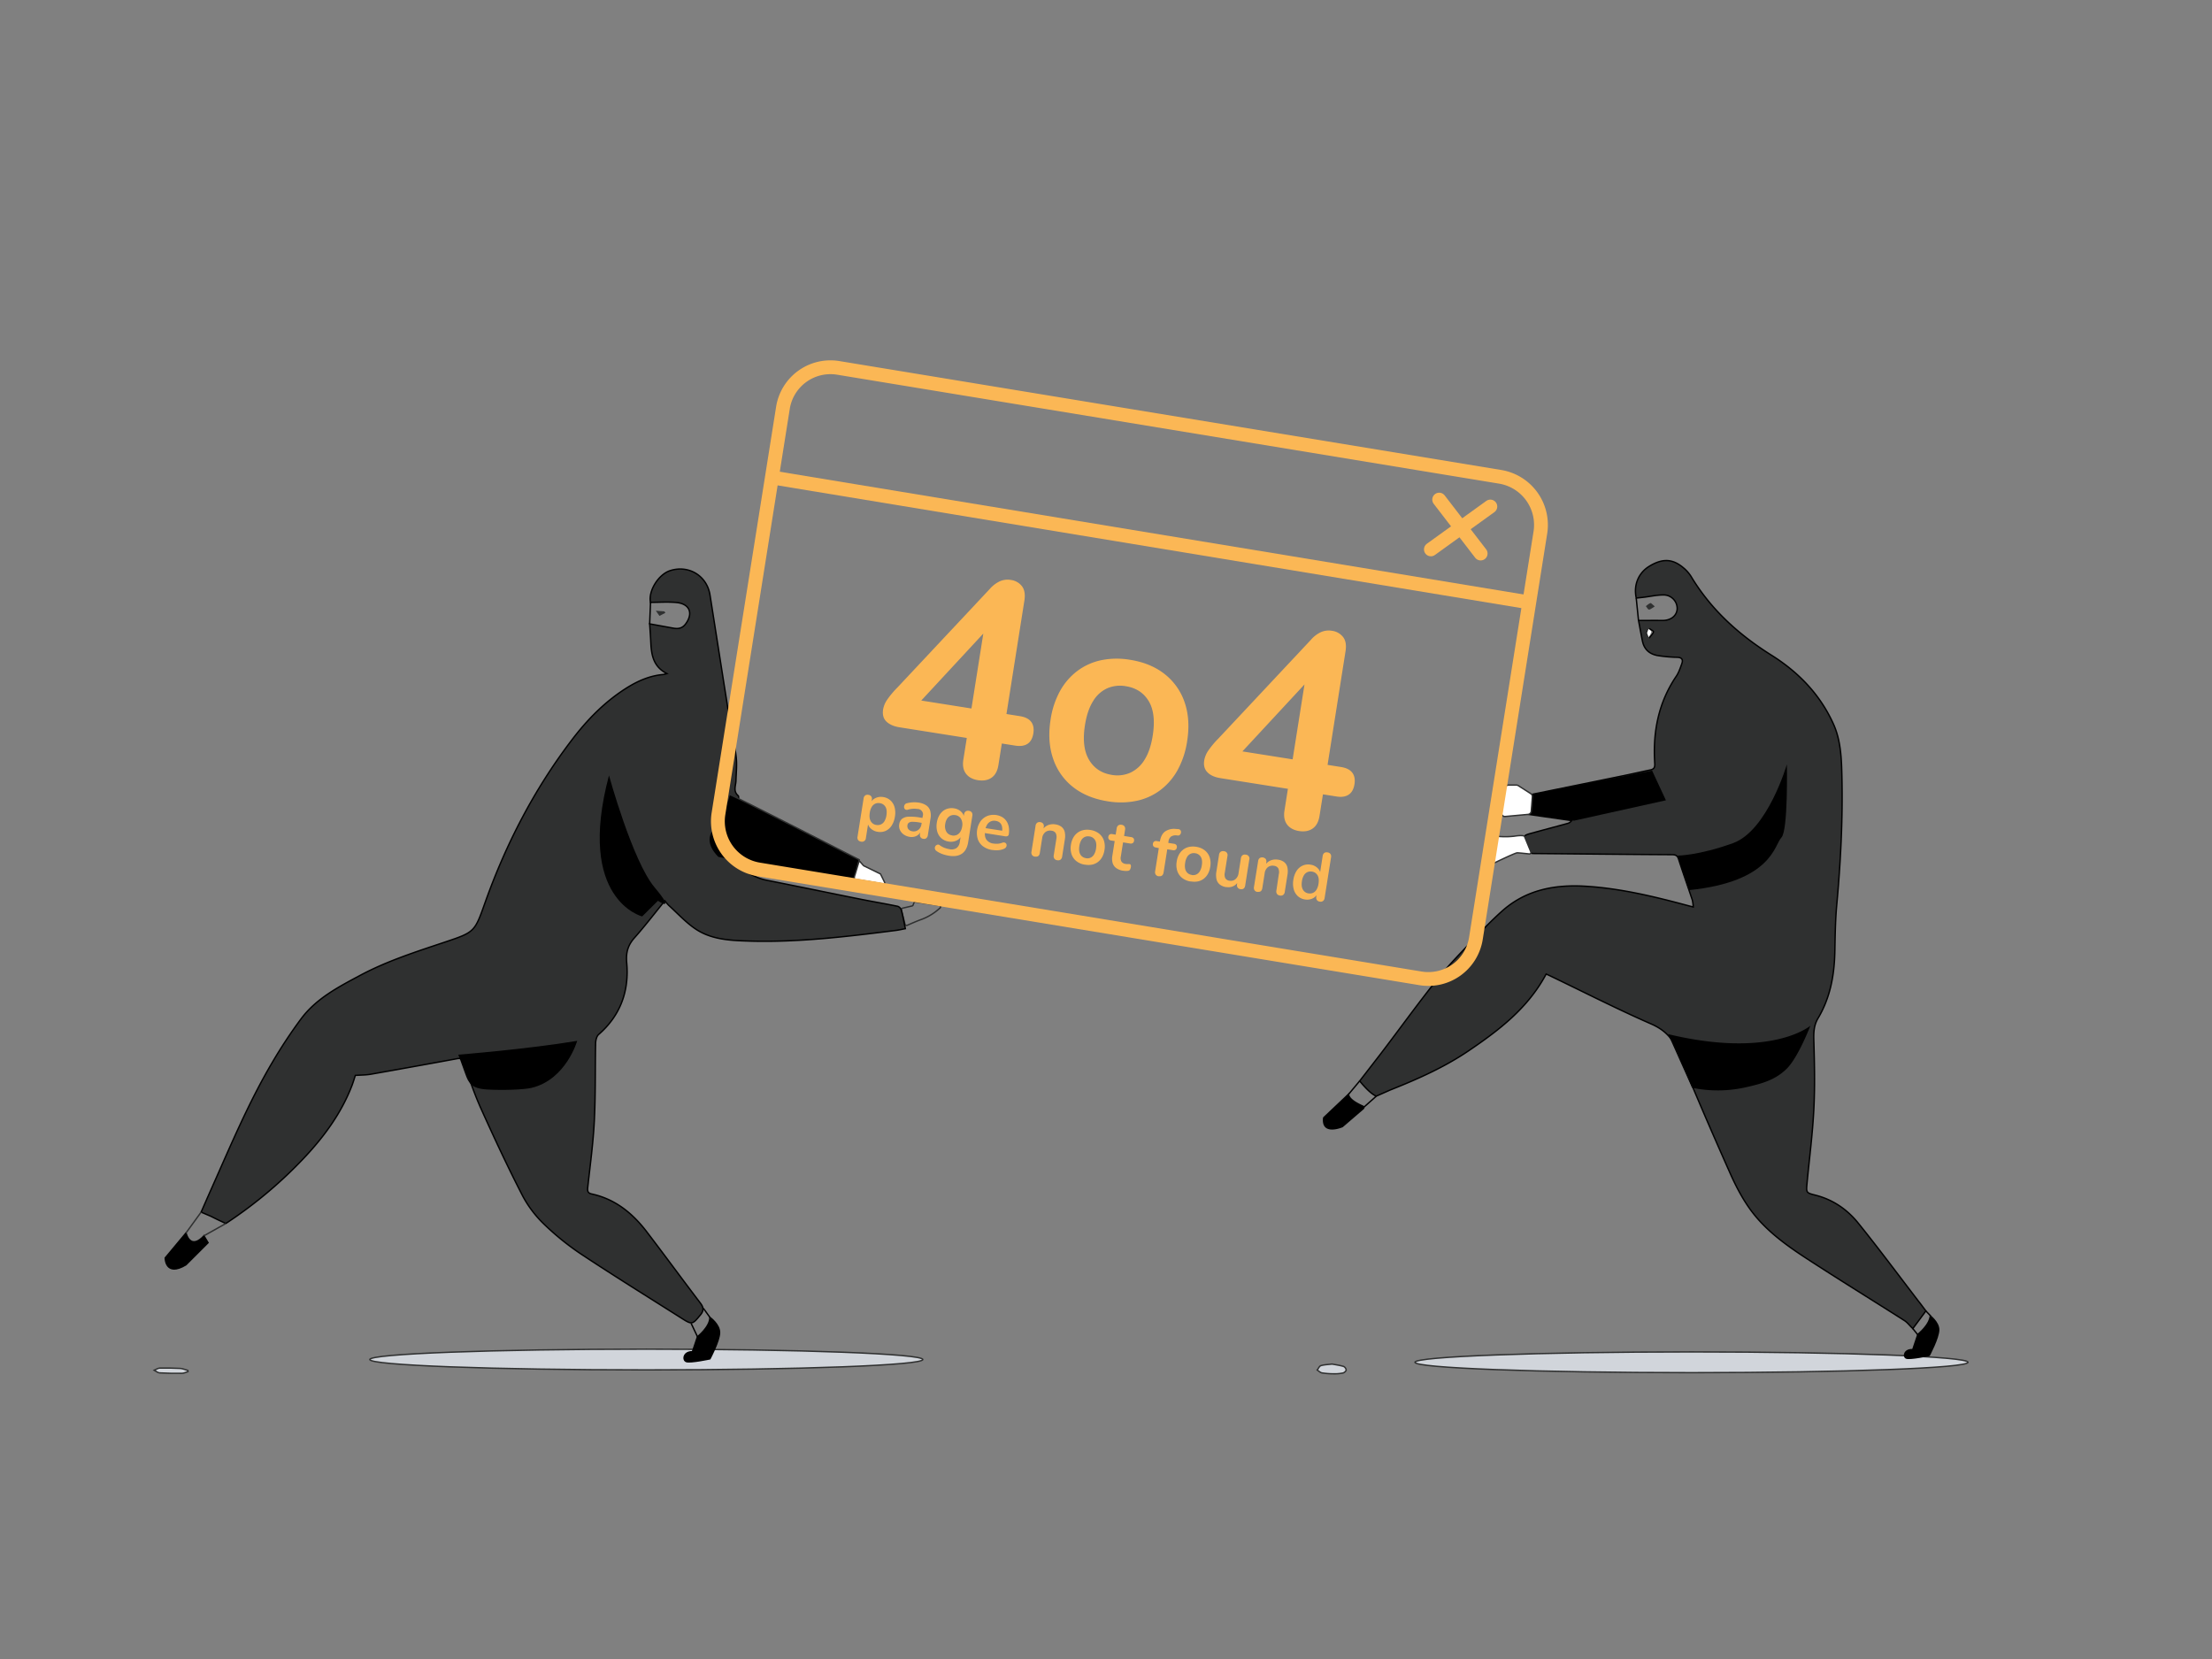 <svg xmlns="http://www.w3.org/2000/svg" viewBox="0 0 1600 1200"><rect x="0" y="0" width="1600" height="1200" fill="#808080" stroke="none"/><defs><style>.cls-1,.cls-13{fill:none;}.cls-1,.cls-11,.cls-3,.cls-6{stroke:#2f3030;}.cls-1,.cls-11,.cls-13,.cls-2,.cls-3,.cls-6,.cls-7,.cls-8{stroke-miterlimit:10;}.cls-2,.cls-4{fill:#2f3030;}.cls-12,.cls-2,.cls-7{stroke:#000;}.cls-3{fill:#d1d5db;}.cls-11,.cls-12,.cls-5,.cls-8,.cls-9{fill:#fff;}.cls-13,.cls-8,.cls-9{stroke:#fbb755;stroke-width:10px;}.cls-12,.cls-9{stroke-linecap:round;stroke-linejoin:round;}.cls-10{fill:#fbb755;}</style></defs><g id="_4" data-name="4"><path class="cls-1" d="M652.9,656.89l6.75-1.56a1.15,1.15,0,0,0,.84-.71l.54-1.49a1.18,1.18,0,0,1,1.31-.73l17,2.47a1.06,1.06,0,0,1,.65,1.85A40.62,40.62,0,0,1,666.67,665c-3.25,1.12-8.06,3.24-10.37,4.28a1.21,1.21,0,0,1-1.68-.73L652,658.19A1.09,1.09,0,0,1,652.9,656.89Z"/><path class="cls-2" d="M145.47,876.77c2.46-5.61,4.9-11.23,7.4-16.82,13.89-31.16,27-62.7,44.47-92.12a352,352,0,0,1,20.47-30.93c11-14.72,27-23,42.73-31.41,19.54-10.43,40.59-17.12,61.5-24.12,21.55-7.21,21.33-7.41,28.94-28.8,15-42.1,35.35-81.44,62.43-117.06,11.36-15,24.44-28.39,40.63-38.38,7.94-4.89,16.36-8.43,25.76-9.25a21.36,21.36,0,0,0,2.62-.65c-9.8-4.9-11.26-13.43-11.67-22.51-.2-4.33-.53-8.66-.83-13.46l17,3.08c3.47.63,6.51.27,8.89-2.87,5.83-7.71,3.16-14.72-6.49-15.65-6.25-.6-12.61-.11-18.81-.11-1.68-8.35,5.83-20.19,14.07-22.9,13.5-4.43,26.8,3.62,29,17.62,4.76,30.13,9.45,60.27,14.26,90.39,1.43,8.92,3.57,17.75,4.65,26.71.67,5.63,0,11.43-.15,17.15-.11,3.7-2.24,7.54,1.57,10.84.73.62.19,2.89,0,4.36-.65,4.79-1.47,9.55-2.12,14.34-1.18,8.59.48,16.56,5.77,23.54,3.11,4.1,11.48,8.17,13.9,11.12-6.07-2.81-18.7-6.53-26.33-10.06l-.74,1.48c9.71,6.2,18.42,14.08,30.37,16.44,22.67,4.48,45.29,9.19,68,13.73,8.87,1.78,17.8,3.26,26.66,5.1a4.37,4.37,0,0,1,2.57,2.82c1.11,4.21,1.87,8.52,2.87,13.34-2.18.41-4.62,1-7.09,1.3-35.23,4.46-70.48,8.75-106.09,7.67-13.32-.4-26.94-1-38.41-8.64-7.19-4.78-13.15-11.4-19.62-17.25a30.73,30.73,0,0,1-2.73-3.25c-7.5,9.2-14.46,18.31-22.05,26.85-4.79,5.38-6.2,10.8-5.55,18,1.83,20.45-4.5,38.06-20.32,51.88-1.48,1.3-2.13,4.21-2.18,6.4-.38,18.72,0,37.48-.94,56.17-.8,16-3,31.86-4.72,47.77-.27,2.54-.31,4.33,2.81,5,17,3.65,29.6,13.94,39.85,27.36,13.1,17.16,25.87,34.58,38.93,51.77,2.35,3.1,2.3,5.44-.14,8.39-5.81,7-6,7.19-13.56,2.4-24-15.2-48.1-30.16-71.77-45.79a192.12,192.12,0,0,1-26.88-21.44,82.06,82.06,0,0,1-16.21-21c-10.67-20.66-20.5-41.76-30.08-63-5-11-8.77-22.5-12.88-33.85-.92-2.54-2-3.18-4.59-2.7q-31.19,5.75-62.42,11.25c-3.39.6-6.89.54-11.2.85-.63,1.88-1.48,4.89-2.61,7.78-7.46,19.17-19.28,35.53-33.13,50.45a316.18,316.18,0,0,1-56.92,48.22,9.83,9.83,0,0,1-1.09.62c-6.2-2.9-4.76-2.17-10.76-5.17Z"/><path class="cls-2" d="M995.5,792.88c-5-2-12-11-12-11l14.86-19.2c13.75-18,26.94-36.4,41.07-54.07,8.69-10.88,18.6-20.8,28.18-31,6-6.31,12.08-12.48,18.51-18.28,17.43-15.75,38.45-19.69,61.14-18.26,25.34,1.58,49.8,7.56,74.17,14.11.86.24,1.73.44,3.33.84a27.75,27.75,0,0,0-.66-5c-3.27-9.88-6.75-19.7-9.94-29.61-.88-2.72-2.25-3.18-4.93-3.2-33.22-.18-66.43-.55-99.64-.83-2.59,0-4.36-.7-4.69-3.64a13.52,13.52,0,0,0-1.31-3.36c-2.19-5.32-1.9-6,3.49-7.51,8.88-2.44,17.78-4.79,26.66-7.22a5.07,5.07,0,0,0,3.06-2.11l-38.67-5.54,0-.48c1.46,0,2.92.06,4.38,0s3.26.17,4.41-.53,1.7-3.94,1.61-5.16c-.22-3.08,0-2,0-7.34,21.71-4.42,44.34-9,67-13.67,6.06-1.24,12.09-2.65,18.16-3.89,2.74-.55,3.43-1.87,3.24-4.75-1.46-22.6,2.58-43.87,15.54-63,1.82-2.69,2.89-5.94,4-9s.14-4.7-3.53-4.74a100.35,100.35,0,0,1-13.07-1.12c-6.29-.87-10.57-4.23-11.87-10.72-1-4.83-1.84-9.68-2.81-14.8,5.81,0,11.49-.06,17.17,0,6.11.08,10.55-3.33,10.79-8.45a9.81,9.81,0,0,0-10.08-10c-4.49,0-9,1-13.46,1.58-2,.25-4.09.46-6.06.67-2.1-9.45,1.6-18.2,9.41-23,9.42-5.76,16.77-5.56,24.57,1a26,26,0,0,1,5.68,6.39c14.42,24,34.55,42.13,58,56.84,19.66,12.32,35.24,28.44,44.89,49.7,5.55,12.22,5.92,25.53,6.21,38.67.67,31-.94,61.89-3.78,92.75-1,11.12-1.12,22.33-1.34,33.5-.34,17-3.35,33.35-12.2,48.17-3,5.06-3.18,10.31-3,16.08.49,16.59.86,33.23,0,49.8-.89,17.77-3.23,35.46-4.9,53.19-.68,7.13-.64,7.11,6.18,8.84,12.64,3.21,23,10.41,30.94,20.29,14.69,18.21,28.64,37,42.88,55.58,2,2.6,1.45,1.77,3.39,4.41l2.58,3.41L1383.6,961c-2.1-1.85-3.76-4.31-6.08-5.79-23.53-15-47.31-29.63-70.7-44.86-14.56-9.49-28.83-19.76-39.44-33.68-6.41-8.42-11.51-18.1-15.84-27.81-13-29.22-25.75-58.58-37.78-88.22-4-9.79-9.63-15.7-19.46-20-24.31-10.63-48-22.72-71.92-34.22-1.32-.64-2.64-1.26-4-1.88-13.13,24.68-34.22,40.73-56.33,55.69-17.61,11.92-36.95,20.43-56.63,28.26Zm197.79-331.83c1.34-1.87,2.51-2.89,2.72-4.08.1-.52-1.74-1.4-2.7-2.11-.69.93-1.77,1.8-2,2.82C1191.23,458.43,1192.28,459.39,1193.29,461.05Z"/><path class="cls-3" d="M136,992.13c-1.47.43-2.94,1.22-4.42,1.23-5.4.06-10.83,0-16.2-.33-1.34-.08-2.51-1.24-3.76-1.9,1.31-.55,2.59-1.53,3.93-1.56,4.94-.11,9.92,0,14.85.25,1.89.11,3.67,1,5.5,1.47Z"/><path class="cls-3" d="M963.49,986.66c2.49.47,5.45.87,8.3,1.69a3.39,3.39,0,0,1,1.93,2.59c-.05.8-1.39,2-2.33,2.19a29.6,29.6,0,0,1-6.65.57,54.82,54.82,0,0,1-8.5-.64c-1.24-.22-2.32-1.36-3.47-2.08.87-1.1,1.55-2.82,2.65-3.16C957.81,987.08,960.42,987.05,963.49,986.66Z"/><path class="cls-4" d="M1196.92,438.65c-2,1.16-3.09,2.31-4.17,2.28-.77,0-1.51-1.61-2.26-2.5,1.1-.78,2.11-1.84,3.34-2.21C1194.36,436.07,1195.32,437.35,1196.92,438.65Z"/><path class="cls-4" d="M474.37,441.76l6.22.45.7,1.08L477,445.5Z"/><path class="cls-5" d="M1192.6,461.05c-.65-1.66-1.33-2.62-1.24-3.37a9.2,9.2,0,0,1,1.25-2.82c.61.71,1.79,1.59,1.73,2.11C1194.2,458.16,1193.46,459.18,1192.6,461.05Z"/><path d="M440.5,560.88s17,62,33,81,2.41,9.68,2.41,9.68L464.5,662.88S416.5,650.88,440.5,560.88Z"/><path d="M331.5,762.88s50-4,86-10c0,0-8,28-33,34-5.55,1.33-21.11,1.86-32.12,1.19-11.38-.69-13.43-4.6-15.86-11.3Z"/><path class="cls-6" d="M527.61,574.63s-4.11,15.25-12.11,25.25,3.93,20.42,3.93,20.42l98.07,18.58,4-17S530.72,575.39,527.61,574.63Z"/><path class="cls-7" d="M134.5,891.88l-15,18s0,14,15,5l16-16-3-5S138.5,904.88,134.5,891.88Z"/><path d="M1206.55,748l17.36,38.81a91.9,91.9,0,0,0,39.09-.39c10.45-2.43,20.85-4.85,29.5-13.5,8.33-8.33,17-31,17-31h0S1281.61,766,1206.55,748Z"/><path d="M1213.5,618.88s15,0,40-9,39-57,39-57,1,48-4,53-6.61,31.89-67,38Z"/><polygon points="1107 589.38 1108.61 574.54 1195 557.38 1205 578.88 1138.58 593.6 1107 589.38"/><path d="M976.9,789.38s-5.29,3.88,9.17,10.31a1.53,1.53,0,0,1,.39,2.57l-15,12.89a1.48,1.48,0,0,1-.43.27c-1.95.78-15.15,5.67-14.12-6.56a1.55,1.55,0,0,1,.48-1Z"/><ellipse class="cls-3" cx="467.5" cy="983.38" rx="200" ry="7.5"/><line class="cls-8" x1="560.26" y1="345.66" x2="1104" y2="435.38"/><line class="cls-9" x1="1041" y1="361.38" x2="1071" y2="400.38"/><line class="cls-9" x1="1078" y1="366.38" x2="1035" y2="397.38"/><path class="cls-10" d="M707.42,564.34q-5.92-.95-8.76-4.79t-1.84-10.08l2.48-15.69-48.79-7.73q-6.13-1-9.37-4.16t-2.35-8.82a17.73,17.73,0,0,1,2.8-6.77,64.83,64.83,0,0,1,7.62-9.1L716,425.94a22.13,22.13,0,0,1,7.15-5.46,13.83,13.83,0,0,1,8-1,12.16,12.16,0,0,1,8,4.46Q742,427.6,741,434.23l-13,82.24,9.68,1.54q5.73.9,8.16,4.07t1.61,8.4c-.55,3.48-1.93,6-4.12,7.49s-5.21,1.95-9,1.35l-9.68-1.53-2.48,15.68q-1,6.24-4.87,9T707.42,564.34Zm-4.74-51.87,9.93-62.74,5.73.91L660.7,512.83l1.09-6.84Zm98.51,67.13q-15-2.39-25.09-10.36a43.61,43.61,0,0,1-14.37-20.52q-4.29-12.54-1.81-28.22a61.67,61.67,0,0,1,6.82-20.66,46.08,46.08,0,0,1,12.52-14.51,43.67,43.67,0,0,1,17.23-7.78,56.79,56.79,0,0,1,20.91-.3q15,2.38,25.08,10.37A43.77,43.77,0,0,1,856.87,508q4.3,12.44,1.82,28.12a62.41,62.41,0,0,1-6.83,20.76,45.9,45.9,0,0,1-12.54,14.61,43.53,43.53,0,0,1-17.23,7.78A56.53,56.53,0,0,1,801.19,579.6Zm3-19.1a23.2,23.2,0,0,0,13.41-1.59,23.76,23.76,0,0,0,10.3-9.4q4.19-6.64,5.88-17.31,2.55-16.08-2.91-25.09t-16.52-10.75a23.65,23.65,0,0,0-13.4,1.48,23.1,23.1,0,0,0-10.28,9.3q-4.2,6.64-5.88,17.31-2.52,15.88,2.91,25.09T804.21,560.5Zm135.51,40.63q-5.93-.95-8.76-4.79t-1.84-10.08l2.48-15.69-48.79-7.72c-4.08-.65-7.21-2-9.36-4.17s-3-5.07-2.35-8.82a17.92,17.92,0,0,1,2.79-6.77,64.83,64.83,0,0,1,7.62-9.1l66.77-71.25a21.89,21.89,0,0,1,7.14-5.47,13.83,13.83,0,0,1,8.05-1,12.13,12.13,0,0,1,8,4.46c1.91,2.44,2.52,5.86,1.82,10.29l-13,82.23,9.68,1.54q5.73.9,8.16,4.07c1.63,2.11,2.16,4.91,1.61,8.4s-1.93,6-4.12,7.49-5.21,2-9,1.35l-9.68-1.53-2.49,15.68q-1,6.24-4.87,9T939.72,601.13ZM935,549.26l9.93-62.73,5.73.9L893,549.62l1.09-6.84Z"/><ellipse class="cls-3" cx="1223.5" cy="985.38" rx="200" ry="7.5"/><path d="M1386.82,964.86s9-7,9-14c0,0,7,5,7,11s-7,19-7,19-14,3-17,2-2.29-7.28,4.36-7.14Z"/><path class="cls-5" d="M639.33,639.44l-.17,0-21-3.51c-.46-.27-.33-1.65.32-3.34l3-10,3,3.4a1.76,1.76,0,0,0,.53.4l11.69,5.7a.71.71,0,0,1,.31.31l3,6.08a.67.67,0,0,1,0,.66A.69.69,0,0,1,639.33,639.44Z"/><path class="cls-4" d="M622.06,622.1h0m-.37,1.46,2.4,2.73a2.32,2.32,0,0,0,.68.52l11.69,5.7a.15.15,0,0,1,.08.08l3,6.08a.17.17,0,0,1,0,.18.18.18,0,0,1-.15.09h-.05l-.08,0-20.79-3.47a5.53,5.53,0,0,1,.52-2.7l0-.07,2.73-9.11m-.45-1.91c-.12,0-.16.22-.24.73l-3,10c-.21.54-1.29,3.46,0,4l21,3.52a1.55,1.55,0,0,0,.29,0,1.19,1.19,0,0,0,1.06-1.71l-2.95-6.08a1.15,1.15,0,0,0-.55-.54l-11.68-5.7a1.29,1.29,0,0,1-.37-.28l-3-3.4c-.32-.37-.5-.58-.6-.58Z"/><path class="cls-11" d="M1107.29,574.1l-9-5.78a2.83,2.83,0,0,0-1.51-.44h-5.62a2.57,2.57,0,0,0-2.61,2.1l-2.52,17.9a2.52,2.52,0,0,0,2.87,2.7l16.33-1.5a2.52,2.52,0,0,0,2.36-2.22l.82-10.61A2.35,2.35,0,0,0,1107.29,574.1Z"/><path class="cls-11" d="M1102.83,605.29l4.46,10.87a1.1,1.1,0,0,1-1.13,1.52c-2.69-.29-7.5-.8-8.72-.8s-11.8,5-16.1,7.1a1.1,1.1,0,0,1-1.57-1.14l2.23-16.9a1.1,1.1,0,0,1,1.18-1,57,57,0,0,0,12.15-.1c4.12-.65,6-.45,6.78-.24A1.09,1.09,0,0,1,1102.83,605.29Z"/><path class="cls-10" d="M622.8,608.77a3.07,3.07,0,0,1-2.11-1.15,3.24,3.24,0,0,1-.41-2.44l4.38-27.61a3.23,3.23,0,0,1,1.14-2.2,3,3,0,0,1,2.31-.44,3,3,0,0,1,2.11,1.14,3.22,3.22,0,0,1,.4,2.45l-.61,3.85-.3-1.57a7.3,7.3,0,0,1,3.63-3.57,9.2,9.2,0,0,1,5.51-.7,10,10,0,0,1,5.21,2.39,10.3,10.3,0,0,1,3,4.91,15.8,15.8,0,0,1,.25,6.89,16.18,16.18,0,0,1-2.37,6.49,10.29,10.29,0,0,1-4.33,3.79,9.84,9.84,0,0,1-5.72.67,9.23,9.23,0,0,1-5-2.33,7.43,7.43,0,0,1-2.38-4.41l.58.1-1.76,11.11a2.83,2.83,0,0,1-3.55,2.63Zm11.11-12.06a5.55,5.55,0,0,0,5.82-2.7,11.28,11.28,0,0,0,1.45-4.25c.41-2.64.18-4.69-.72-6.17a5.5,5.5,0,0,0-4.05-2.64,5.79,5.79,0,0,0-3.3.37,5.69,5.69,0,0,0-2.52,2.28,11.11,11.11,0,0,0-1.44,4.25c-.42,2.6-.18,4.66.71,6.16A5.46,5.46,0,0,0,633.91,596.71Zm24.19,8.64a10.37,10.37,0,0,1-4.42-1.74,8.09,8.09,0,0,1-2.72-3.24,7,7,0,0,1-.52-4.08,6.26,6.26,0,0,1,2-4,8.1,8.1,0,0,1,4.77-1.55,38.52,38.52,0,0,1,8.3.61l2.43.38-.56,3.56L665,594.9a30.61,30.61,0,0,0-4.85-.46,4.83,4.83,0,0,0-2.71.61,2.68,2.68,0,0,0-1.07,1.88,3.51,3.51,0,0,0,.7,2.84A4.42,4.42,0,0,0,660,601.3a5.34,5.34,0,0,0,3-.32,5.67,5.67,0,0,0,2.3-1.78,6.46,6.46,0,0,0,1.21-3l.9-5.68a4,4,0,0,0-3.93-5.38,15.21,15.21,0,0,0-3.08-.14,16.23,16.23,0,0,0-3.61.65,2.34,2.34,0,0,1-1.66,0,1.91,1.91,0,0,1-1-1,2.55,2.55,0,0,1-.17-1.42,3.08,3.08,0,0,1,.62-1.4,2.39,2.39,0,0,1,1.48-.85,21.33,21.33,0,0,1,4.5-.65,19.91,19.91,0,0,1,3.82.2,13.35,13.35,0,0,1,5.58,2,7.21,7.21,0,0,1,2.85,3.81,12.6,12.6,0,0,1,.22,5.83l-1.87,11.86a3.51,3.51,0,0,1-1.1,2.23,2.69,2.69,0,0,1-2.22.48,2.75,2.75,0,0,1-2-1.15,3.35,3.35,0,0,1-.38-2.46l.38-2.37.38.06a7.05,7.05,0,0,1-1.8,2.78,6.87,6.87,0,0,1-2.81,1.55A8.4,8.4,0,0,1,658.1,605.35ZM686.49,619a26,26,0,0,1-5-1.29,16.87,16.87,0,0,1-4.19-2.24,2.57,2.57,0,0,1-1-1.38,2.36,2.36,0,0,1,0-1.44,2.5,2.5,0,0,1,.78-1.16,2.2,2.2,0,0,1,1.26-.56,1.82,1.82,0,0,1,1.37.42,14.82,14.82,0,0,0,3.83,2.05,22.12,22.12,0,0,0,3.22.84,6.76,6.76,0,0,0,5.13-.84,6.46,6.46,0,0,0,2.38-4.51l.71-4.44.43.07a7.09,7.09,0,0,1-3.67,3.54,9.4,9.4,0,0,1-5.45.68,10.22,10.22,0,0,1-5.34-2.39,10.09,10.09,0,0,1-3-4.8,14.54,14.54,0,0,1-.31-6.53,15.55,15.55,0,0,1,1.53-4.8,11.48,11.48,0,0,1,2.74-3.44,9.59,9.59,0,0,1,3.73-1.91,10.79,10.79,0,0,1,4.48-.18,9.39,9.39,0,0,1,5,2.34,7,7,0,0,1,2.31,4.44l-.68,1.16.56-3.51a3.16,3.16,0,0,1,1.16-2.19,3.07,3.07,0,0,1,2.34-.44,3,3,0,0,1,2.1,1.14,3.22,3.22,0,0,1,.41,2.45l-3,19q-.93,5.88-4.46,8.36T686.49,619Zm2.17-14.69a5.87,5.87,0,0,0,3.39-.37,6,6,0,0,0,2.52-2.21,9.6,9.6,0,0,0,1.37-3.81,8.17,8.17,0,0,0-.8-5.62A5.59,5.59,0,0,0,691,589.6a5.89,5.89,0,0,0-3.4.37,6,6,0,0,0-2.5,2.18,9.3,9.3,0,0,0-1.37,3.79,8.24,8.24,0,0,0,.79,5.64A5.57,5.57,0,0,0,688.66,604.26Zm29.17,10.54a14.93,14.93,0,0,1-6.7-2.62,11,11,0,0,1-3.8-5.06,15.05,15.05,0,0,1,2-13.24,11.55,11.55,0,0,1,4.92-3.76,12.77,12.77,0,0,1,10.8.93,9.72,9.72,0,0,1,3.06,3,11.06,11.06,0,0,1,1.58,4.18,16.42,16.42,0,0,1,0,5.18,1.64,1.64,0,0,1-.83,1.26,2.75,2.75,0,0,1-1.79.2l-15.58-2.47.57-3.56L725.69,601l-.89.62a9.67,9.67,0,0,0-.06-3.9,5.16,5.16,0,0,0-1.52-2.65,5.54,5.54,0,0,0-3-1.3,5.83,5.83,0,0,0-6.23,2.78,10.68,10.68,0,0,0-1.42,4.06l0,.34q-.65,4.05.91,6.35a7.23,7.23,0,0,0,5.19,2.87,14.58,14.58,0,0,0,2.89.13,10.46,10.46,0,0,0,3.16-.64,3.1,3.1,0,0,1,1.87-.24,1.92,1.92,0,0,1,1.15.77,2.16,2.16,0,0,1,.37,1.3,2.52,2.52,0,0,1-.5,1.41,3.21,3.21,0,0,1-1.44,1.09,12.69,12.69,0,0,1-4.16,1A17.75,17.75,0,0,1,717.83,614.8Zm30.77,4.78a3,3,0,0,1-2.1-1.17,3.28,3.28,0,0,1-.4-2.47l2.95-18.67a3.15,3.15,0,0,1,1.15-2.19,2.92,2.92,0,0,1,2.3-.45,3,3,0,0,1,2.06,1.14,3.19,3.19,0,0,1,.41,2.44l-.53,3.36-.34-1.32a8.18,8.18,0,0,1,3.95-3.45,9.87,9.87,0,0,1,5.34-.55,9.31,9.31,0,0,1,4.53,1.84,6.77,6.77,0,0,1,2.25,3.72,14.76,14.76,0,0,1,0,5.7l-1.89,12a3.35,3.35,0,0,1-1.15,2.22,3,3,0,0,1-2.36.46,3,3,0,0,1-2.13-1.17,3.24,3.24,0,0,1-.43-2.47l1.85-11.66a6.61,6.61,0,0,0-.4-4.26,4,4,0,0,0-3-1.79,5.53,5.53,0,0,0-4.51,1,6.45,6.45,0,0,0-2.3,4.27l-1.71,10.81Q751.67,620.07,748.6,619.58Zm36.18,5.83a13,13,0,0,1-6.16-2.55,10.62,10.62,0,0,1-3.53-5,14.27,14.27,0,0,1-.44-6.93,14.91,14.91,0,0,1,1.67-5.07,11.21,11.21,0,0,1,3.08-3.56,10.74,10.74,0,0,1,4.23-1.92,14,14,0,0,1,5.13-.07,13,13,0,0,1,6.16,2.55,10.82,10.82,0,0,1,3.54,5,14.18,14.18,0,0,1,.44,6.91,15.23,15.23,0,0,1-1.67,5.1,11.32,11.32,0,0,1-3.08,3.58,10.7,10.7,0,0,1-4.24,1.92A14,14,0,0,1,784.78,625.41Zm.74-4.69a5.7,5.7,0,0,0,3.3-.39,5.86,5.86,0,0,0,2.53-2.31,11.46,11.46,0,0,0,1.44-4.25q.63-4-.71-6.16A5.52,5.52,0,0,0,788,605a5.83,5.83,0,0,0-3.29.37,5.66,5.66,0,0,0-2.53,2.28,11.28,11.28,0,0,0-1.44,4.25c-.41,2.61-.18,4.66.71,6.17A5.48,5.48,0,0,0,785.52,620.72Zm27,9.08a11.49,11.49,0,0,1-5.09-1.92,7,7,0,0,1-2.63-3.68,12.11,12.11,0,0,1-.19-5.37l1.67-10.52-2.53-.4a2.46,2.46,0,0,1-1.69-.9,2.26,2.26,0,0,1-.36-1.8,2.29,2.29,0,0,1,.9-1.63,2.56,2.56,0,0,1,1.89-.31l2.52.4.71-4.49a3.23,3.23,0,0,1,1.17-2.2,3.14,3.14,0,0,1,2.38-.43,3,3,0,0,1,2.11,1.14,3.26,3.26,0,0,1,.41,2.45l-.71,4.49,5.14.82a2.54,2.54,0,0,1,1.7.87,2.28,2.28,0,0,1,.36,1.83,2.35,2.35,0,0,1-.9,1.61,2.54,2.54,0,0,1-1.9.33l-5.14-.82-1.61,10.18a5.34,5.34,0,0,0,.46,3.71,4.17,4.17,0,0,0,3.11,1.71,5.91,5.91,0,0,0,1.48.08,9,9,0,0,1,1.14,0,1.17,1.17,0,0,1,.92.53,2.66,2.66,0,0,1,.11,1.76,4.61,4.61,0,0,1-.59,1.71,1.89,1.89,0,0,1-1.31.88,14.53,14.53,0,0,1-1.71.11A11,11,0,0,1,812.53,629.8Zm25.58,4a3.07,3.07,0,0,1-2.12-1.18,3.23,3.23,0,0,1-.43-2.47l2.65-16.74L836,613a2.48,2.48,0,0,1-1.7-.9,2.32,2.32,0,0,1-.36-1.8,2.29,2.29,0,0,1,.9-1.63,2.58,2.58,0,0,1,1.89-.31l4,.63-2,1.36.26-1.68q.81-5.08,3.73-7.23a11.57,11.57,0,0,1,7.76-1.84l1.67.11a2.24,2.24,0,0,1,1.5.57,2,2,0,0,1,.6,1.21,2.79,2.79,0,0,1-.16,1.37,2.69,2.69,0,0,1-.8,1.11,1.71,1.71,0,0,1-1.28.38l-.69-.06a6.33,6.33,0,0,0-4.25.8,5.11,5.11,0,0,0-1.86,3.55l-.28,1.83-.66-.92,4.9.78a2.57,2.57,0,0,1,1.71.88,2.32,2.32,0,0,1,.35,1.83,2.28,2.28,0,0,1-.9,1.6,2.42,2.42,0,0,1-1.89.33l-4.13-.65-2.65,16.74C841.29,633.18,840.12,634.07,838.11,633.76Zm23.18,3.77a13,13,0,0,1-6.16-2.55,10.67,10.67,0,0,1-3.53-5,14.27,14.27,0,0,1-.44-6.93,14.91,14.91,0,0,1,1.67-5.07,11.35,11.35,0,0,1,3.08-3.57,10.72,10.72,0,0,1,4.23-1.91,14,14,0,0,1,5.13-.07,13.06,13.06,0,0,1,6.16,2.54,10.8,10.8,0,0,1,3.54,5,14.15,14.15,0,0,1,.44,6.9,15.22,15.22,0,0,1-1.67,5.11,11.43,11.43,0,0,1-3.08,3.58,10.69,10.69,0,0,1-4.24,1.91A13.94,13.94,0,0,1,861.29,637.53Zm.74-4.69a5.79,5.79,0,0,0,3.3-.39,5.86,5.86,0,0,0,2.53-2.31,11.46,11.46,0,0,0,1.44-4.25c.42-2.64.18-4.69-.71-6.17a5.54,5.54,0,0,0-4.06-2.64,5.74,5.74,0,0,0-3.29.37,5.66,5.66,0,0,0-2.53,2.28,11.46,11.46,0,0,0-1.44,4.25c-.41,2.6-.17,4.66.71,6.16A5.46,5.46,0,0,0,862,632.84Zm25,8.76a9.82,9.82,0,0,1-4.72-1.89,6.83,6.83,0,0,1-2.36-3.79,14.24,14.24,0,0,1-.07-5.68l1.89-12a3.22,3.22,0,0,1,1.15-2.22,3,3,0,0,1,2.35-.41,2.78,2.78,0,0,1,2.57,3.59l-1.91,12a6,6,0,0,0,.42,4,4,4,0,0,0,3,1.75,5.2,5.2,0,0,0,4.25-1.07,6.57,6.57,0,0,0,2.27-4.27l1.72-10.87a3.22,3.22,0,0,1,1.15-2.22,3,3,0,0,1,2.35-.41,2.78,2.78,0,0,1,2.56,3.59l-2.95,18.67c-.34,2.11-1.49,3-3.46,2.69A2.9,2.9,0,0,1,895.2,642a3.33,3.33,0,0,1-.4-2.47l.59-3.75.45,1.59a8.68,8.68,0,0,1-3.73,3.61A8.42,8.42,0,0,1,887,641.6Zm22.53,3.47a3,3,0,0,1-2.1-1.17,3.33,3.33,0,0,1-.41-2.47l3-18.67a3.23,3.23,0,0,1,1.14-2.2,3.46,3.46,0,0,1,4.37.7,3.23,3.23,0,0,1,.41,2.44l-.53,3.36-.34-1.32a8.14,8.14,0,0,1,4-3.45,9.87,9.87,0,0,1,5.34-.55,9.25,9.25,0,0,1,4.53,1.83,6.81,6.81,0,0,1,2.25,3.73,14.76,14.76,0,0,1,0,5.7l-1.9,12a3.31,3.31,0,0,1-1.14,2.22,3,3,0,0,1-2.36.46,3,3,0,0,1-2.13-1.17,3.24,3.24,0,0,1-.43-2.47L925,632.33a6.61,6.61,0,0,0-.4-4.26,4,4,0,0,0-3-1.8,5.62,5.62,0,0,0-4.52,1,6.5,6.5,0,0,0-2.29,4.27l-1.71,10.82C912.75,644.5,911.57,645.39,909.53,645.07ZM944,650.63a9.94,9.94,0,0,1-5.22-2.4,10.35,10.35,0,0,1-3-5,16.21,16.21,0,0,1-.25-6.9,16,16,0,0,1,2.37-6.48,10.3,10.3,0,0,1,4.35-3.74,9.9,9.9,0,0,1,5.7-.67,9.14,9.14,0,0,1,4.93,2.3,7.34,7.34,0,0,1,2.37,4.38l-.53-.09,2-12.84a3.23,3.23,0,0,1,1.14-2.2,3,3,0,0,1,2.36-.43,3.1,3.1,0,0,1,2.13,1.14,3.13,3.13,0,0,1,.43,2.45l-4.64,29.34a3.31,3.31,0,0,1-1.15,2.22,3,3,0,0,1-2.36.46,2.94,2.94,0,0,1-2.1-1.17,3.32,3.32,0,0,1-.41-2.47l.61-3.85.3,1.57a7.33,7.33,0,0,1-3.61,3.63A9.16,9.16,0,0,1,944,650.63Zm2.44-4.42a5.79,5.79,0,0,0,3.3-.39,5.86,5.86,0,0,0,2.53-2.31,11.46,11.46,0,0,0,1.44-4.25c.42-2.64.18-4.69-.72-6.17a5.5,5.5,0,0,0-4-2.64,5.74,5.74,0,0,0-3.29.37,5.66,5.66,0,0,0-2.53,2.28,11.11,11.11,0,0,0-1.44,4.25c-.41,2.6-.18,4.66.71,6.16A5.46,5.46,0,0,0,946.45,646.21Z"/><line class="cls-12" x1="470.54" y1="435.71" x2="469.92" y2="451.26"/><line class="cls-2" x1="1183.53" y1="432.67" x2="1185.17" y2="448.85"/><path class="cls-13" d="M1027.34,707.64,548.89,628.9a35.28,35.28,0,0,1-29.21-40.21l46.65-293.76a34.82,34.82,0,0,1,40.18-28.8L1085,344.87a35.28,35.28,0,0,1,29.21,40.21l-46.66,293.76A34.81,34.81,0,0,1,1027.34,707.64Z"/><line class="cls-7" x1="1383.5" y1="960.88" x2="1387.5" y2="965.88"/><line class="cls-7" x1="1393.08" y1="948.29" x2="1396.5" y2="951.88"/><line class="cls-2" x1="983.5" y1="781.88" x2="973.5" y2="793.88"/><line class="cls-2" x1="995.5" y1="792.88" x2="986.5" y2="800.88"/><line class="cls-6" x1="134.5" y1="891.88" x2="145.47" y2="876.77"/><line class="cls-6" x1="147.5" y1="893.88" x2="163.26" y2="885.05"/><line class="cls-7" x1="504.5" y1="966.88" x2="499.91" y2="957.21"/><line class="cls-7" x1="513.5" y1="952.88" x2="508.77" y2="946.32"/><path class="cls-7" d="M504.5,966.88s9-7,9-14c0,0,7,5,7,11s-7,19-7,19-14,3-17,2-2.3-7.27,4.35-7.14Z"/></g></svg>